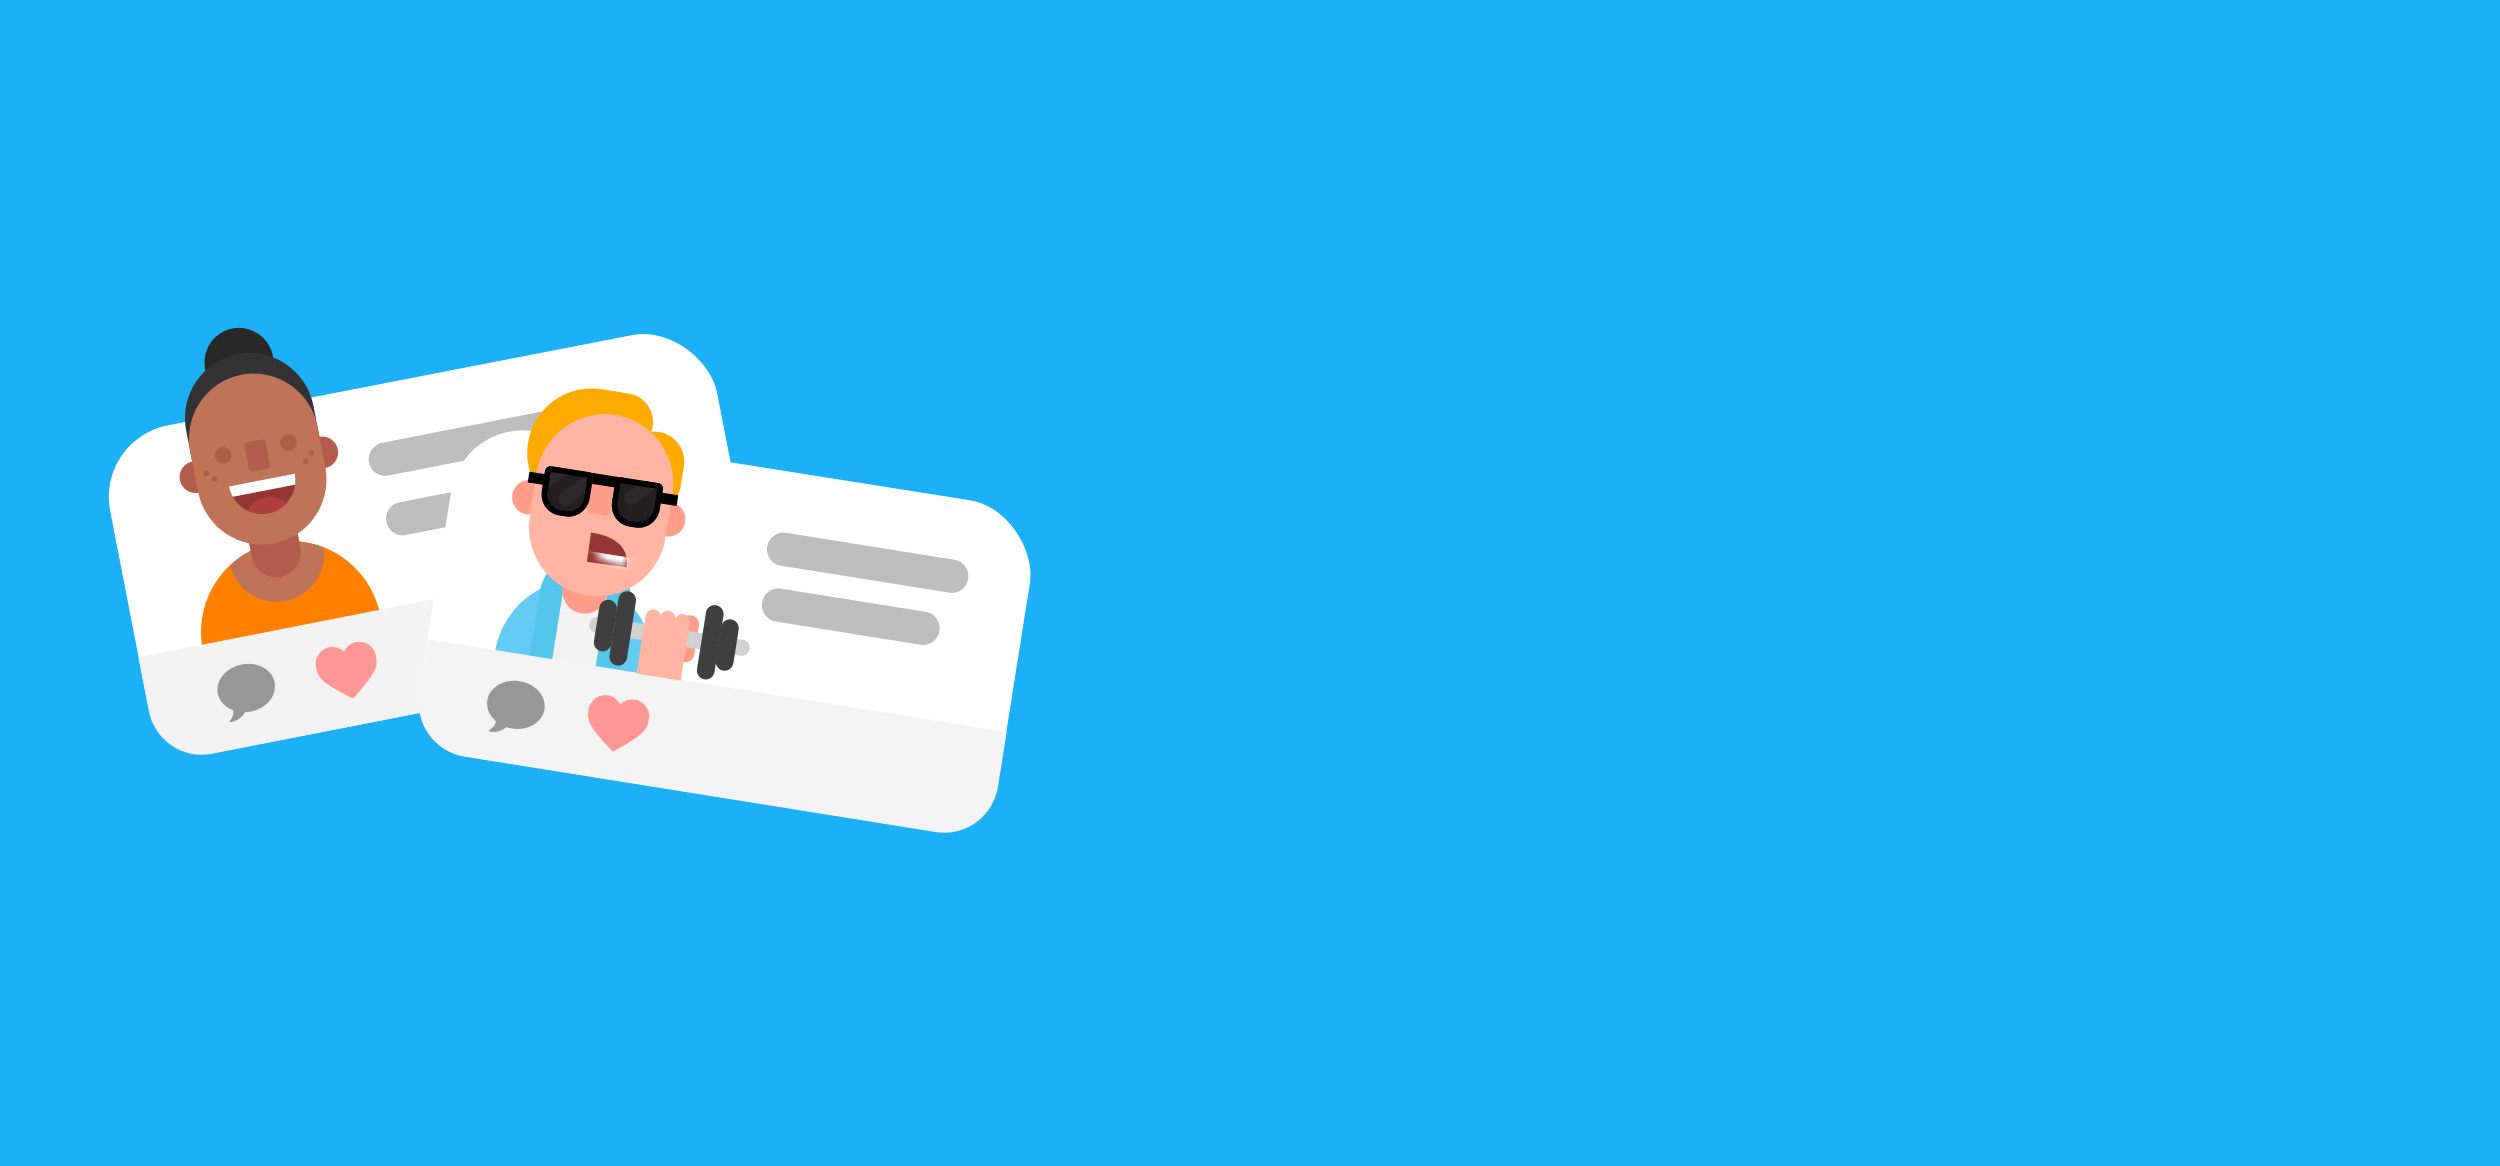 <?xml version="1.0" encoding="UTF-8" standalone="no"?><svg width="343px" height="160px" viewBox="0 0 343 160" version="1.1" xmlns="http://www.w3.org/2000/svg" xmlns:xlink="http://www.w3.org/1999/xlink"><title>Group 24</title><desc>Created with Sketch.</desc><defs><path d="M0.779,0.43 L6.279,0.43 C6.279,3.354 3.86,4.476 0.779,4.476 L0.779,0.43 Z" id="path-1"/></defs><g id="Page-1" stroke="none" stroke-width="1" fill="none" fill-rule="evenodd"><g id="Group-24"><g id="Group-23"><rect id="Rectangle-16-Copy-3" fill="#1CB0F6" fill-rule="nonzero" x="0" y="2.84217094e-14" width="343" height="160"/><g id="Group-21" transform="translate(12, 42)"><g id="Rectangle-2-Copy-3" transform="translate(47.607, 32.558) rotate(-11) translate(-47.607, -32.558) translate(4.607, 9.058)"><g id="path-1-link" fill-rule="nonzero" fill="#FFFFFF"><rect id="path-1" x="0.18" y="0.622" width="84.823" height="45.316" rx="10"/></g><g id="path-1-link"/></g><path d="M41.276,23.246 L69.357,17.728 C70.582,17.487 71.383,16.287 71.144,15.048 C70.906,13.81 69.72,13 68.495,13.241 L40.414,18.76 C39.188,19.001 38.388,20.2 38.626,21.439 C38.865,22.678 40.051,23.487 41.276,23.246 Z" id="Line-Copy-12" fill="#BDBDBD" fill-rule="nonzero"/><path d="M43.658,31.405 L66.623,26.892 C67.849,26.651 68.649,25.451 68.411,24.213 C68.173,22.974 66.986,22.165 65.761,22.405 L42.795,26.919 C41.57,27.16 40.77,28.359 41.008,29.598 C41.246,30.837 42.433,31.646 43.658,31.405 Z" id="Line-Copy-13" fill="#BDBDBD" fill-rule="nonzero"/><g id="Group-77" transform="translate(24.333, 23.96) rotate(-11) translate(-24.333, -23.96) translate(11.333, 2.46)" fill-rule="nonzero"><path d="M17.361,4.941 C17.361,7.591 15.237,9.739 12.616,9.739 C9.995,9.739 7.871,7.591 7.871,4.941 C7.871,2.292 9.995,0.144 12.616,0.144 C15.237,0.144 17.361,2.292 17.361,4.941 Z" id="Fill-1" fill="#282828"/><path d="M0.208,42.649 C0.208,35.719 5.762,30.103 12.616,30.103 L12.616,30.103 C19.47,30.103 25.024,35.719 25.024,42.649" id="Fill-3" fill="#FF7F00"/><path d="M12.651,38.242 L12.651,38.242 C16.131,38.242 18.978,35.47 19.189,32.022 C17.291,30.814 15.042,30.103 12.616,30.103 L12.616,30.103 C10.226,30.103 7.976,30.779 6.078,31.987 C6.289,35.47 9.136,38.242 12.651,38.242 Z" id="Fill-20" fill="#BF7358"/><path d="M12.616,26.265 L12.616,26.265 C7.695,26.265 3.723,22.249 3.723,17.274 L3.723,12.725 C3.723,7.749 7.695,3.733 12.616,3.733 L12.616,3.733 C17.537,3.733 21.509,7.749 21.509,12.725 L21.509,17.274 C21.509,22.214 17.537,26.265 12.616,26.265 Z" id="Fill-21" fill="#333333"/><path d="M23.653,19.193 C23.653,20.39 22.693,21.361 21.509,21.361 C20.325,21.361 19.365,20.39 19.365,19.193 C19.365,17.995 20.325,17.025 21.509,17.025 C22.693,17.025 23.653,17.995 23.653,19.193 Z" id="Fill-22" fill="#B25C4B"/><path d="M5.867,19.193 C5.867,20.39 4.907,21.361 3.723,21.361 C2.539,21.361 1.579,20.39 1.579,19.193 C1.579,17.995 2.539,17.025 3.723,17.025 C4.907,17.025 5.867,17.995 5.867,19.193 Z" id="Fill-23" fill="#B25C4B"/><path d="M12.651,34.866 L12.651,34.866 C10.753,34.866 9.242,33.302 9.242,31.418 L9.242,27.26 C9.242,25.341 10.788,23.813 12.651,23.813 L12.651,23.813 C14.549,23.813 16.061,25.377 16.061,27.26 L16.061,31.418 C16.061,33.302 14.549,34.866 12.651,34.866 Z" id="Fill-24" fill="#B25C4B"/><path d="M12.616,30.174 L12.616,30.174 C7.695,30.174 3.723,26.158 3.723,21.183 L3.723,15.603 C3.723,10.628 7.695,6.612 12.616,6.612 L12.616,6.612 C17.537,6.612 21.509,10.628 21.509,15.603 L21.509,21.183 C21.509,26.158 17.537,30.174 12.616,30.174 Z" id="Fill-25" fill="#BF7358"/><path d="M18.311,16.989 C18.311,17.617 17.807,18.127 17.186,18.127 C16.565,18.127 16.061,17.617 16.061,16.989 C16.061,16.361 16.565,15.852 17.186,15.852 C17.807,15.852 18.311,16.361 18.311,16.989 Z" id="Fill-26" fill="#A85F48"/><path d="M9.171,16.989 C9.171,17.617 8.668,18.127 8.047,18.127 C7.425,18.127 6.922,17.617 6.922,16.989 C6.922,16.361 7.425,15.852 8.047,15.852 C8.668,15.852 9.171,16.361 9.171,16.989 Z" id="Fill-27" fill="#A85F48"/><path d="M13.6,19.939 L11.702,19.939 C11.421,19.939 11.175,19.69 11.175,19.406 L11.175,16.385 C11.175,16.101 11.421,15.852 11.702,15.852 L13.6,15.852 C13.882,15.852 14.128,16.101 14.128,16.385 L14.128,19.406 C14.128,19.726 13.882,19.939 13.6,19.939 Z" id="Fill-28" fill="#B25C4B"/><path d="M17.221,21.325 C17.221,23.884 15.147,25.981 12.616,25.981 C10.085,25.981 8.012,23.884 8.012,21.325" id="Fill-29" fill="#933634"/><path d="M8.258,22.818 L16.975,22.818 C17.115,22.356 17.221,21.858 17.221,21.325 L8.012,21.325 C8.012,21.858 8.117,22.356 8.258,22.818 Z" id="Fill-30" fill="#FFFFFF"/><path d="M15.323,25.092 C14.69,24.31 13.741,23.777 12.651,23.777 L12.651,23.777 C11.562,23.777 10.613,24.275 9.98,25.092 C10.718,25.625 11.667,25.945 12.651,25.945 C13.636,25.981 14.549,25.661 15.323,25.092 Z" id="Fill-31" fill="#AF3F3F"/><path d="M5.692,18.979 C5.692,19.195 5.518,19.37 5.305,19.37 C5.091,19.37 4.918,19.195 4.918,18.979 C4.918,18.764 5.091,18.589 5.305,18.589 C5.518,18.589 5.692,18.764 5.692,18.979 Z" id="Fill-32" fill="#A85F48"/><path d="M6.641,19.939 C6.641,20.155 6.468,20.33 6.254,20.33 C6.04,20.33 5.867,20.155 5.867,19.939 C5.867,19.723 6.04,19.548 6.254,19.548 C6.468,19.548 6.641,19.723 6.641,19.939 Z" id="Fill-33" fill="#A85F48"/><path d="M20.349,18.979 C20.349,19.195 20.176,19.37 19.963,19.37 C19.749,19.37 19.576,19.195 19.576,18.979 C19.576,18.764 19.749,18.589 19.963,18.589 C20.176,18.589 20.349,18.764 20.349,18.979 Z" id="Fill-34" fill="#A85F48"/><path d="M19.4,19.939 C19.4,20.155 19.227,20.33 19.014,20.33 C18.8,20.33 18.627,20.155 18.627,19.939 C18.627,19.723 18.8,19.548 19.014,19.548 C19.227,19.548 19.4,19.723 19.4,19.939 Z" id="Fill-35" fill="#A85F48"/></g><path d="M6.997,48.168 L87.759,32.296 L89.17,39.633 C89.949,43.686 87.331,47.609 83.323,48.397 L17.075,61.417 C13.067,62.205 9.187,59.558 8.407,55.506 L6.997,48.168 Z" id="Rectangle-2-Copy-3" fill="#F2F2F2" fill-rule="nonzero"/><path d="M17.893,52.386 C17.893,53.48 18.534,54.43 19.513,55.039 L19.513,55.075 C19.513,56.258 18.089,56.581 19.086,56.581 C20.012,56.581 20.867,55.936 21.063,55.613 C21.33,55.649 21.597,55.685 21.864,55.685 C24.055,55.685 25.836,54.215 25.836,52.404 C25.854,50.558 24.073,49.106 21.864,49.106 C19.674,49.106 17.893,50.576 17.893,52.386 Z" id="path-3" fill="#979797" fill-rule="nonzero" transform="translate(21.864, 52.844) rotate(-11) translate(-21.864, -52.844)"/><path d="M35.733,53.864 C35.697,53.864 35.66,53.857 35.624,53.844 C35.592,53.832 35.563,53.814 35.537,53.793 C33.673,52.325 32.783,51.53 32.256,50.861 C31.664,50.109 31.545,49.516 31.544,48.748 C31.543,48.741 31.543,48.734 31.543,48.726 C31.543,47.438 32.582,46.389 33.86,46.389 C34.607,46.389 35.304,46.761 35.734,47.354 C36.164,46.761 36.861,46.389 37.608,46.389 C38.885,46.389 39.925,47.438 39.925,48.726 C39.925,48.733 39.925,48.741 39.924,48.748 C39.923,49.515 39.803,50.109 39.211,50.861 C38.684,51.53 37.793,52.325 35.927,53.795 C35.904,53.813 35.879,53.829 35.851,53.841 C35.814,53.856 35.774,53.864 35.733,53.864 L35.733,53.864 Z" id="path-5" fill="#FF9797" fill-rule="nonzero" transform="translate(35.734, 50.127) rotate(-11) translate(-35.734, -50.127)"/><g id="Rectangle-2-Copy-3" transform="translate(88.037, 44.597) rotate(9) translate(-88.037, -44.597) translate(47.037, 21.097)"><g id="path-7-link" fill-rule="nonzero" fill="#FFFFFF"><rect id="path-7" x="0.317" y="0.594" width="80.406" height="45.548" rx="10"/></g><g id="path-7-link"/></g><g id="Group-76" transform="translate(69.487, 31.634) rotate(9) translate(-69.487, -31.634) translate(56.987, 10.634)" fill-rule="nonzero"><path d="M1.572,41.643 L1.572,38.797 C1.572,32.418 6.465,27.249 12.505,27.249 L12.505,27.249 C18.544,27.249 23.437,32.418 23.437,38.797 L23.437,41.643" id="Fill-4" fill="#64CCF4"/><path d="M18.927,41.391 L6.353,41.391 L6.353,29.647 C6.353,26.063 9.172,23.151 12.64,23.151 L12.64,23.151 C16.109,23.151 18.927,26.063 18.927,29.647 L18.927,41.391 Z" id="Fill-5" fill="#53C6EA"/><polygon id="Fill-6" fill="#F2F2F2" points="9.483 27.69 15.522 27.69 15.522 41.223 9.483 41.223"/><path d="M12.773,18.53 L10.276,18.53 C5.47,18.53 1.559,14.593 1.559,9.709 L1.559,9.709 C1.559,4.825 5.47,0.888 10.276,0.888 L12.773,0.888 C13.108,0.888 13.369,1.153 13.369,1.493 L13.369,17.924 C13.369,18.265 13.108,18.53 12.773,18.53 Z" id="Fill-7" fill="#FFAA00"/><path d="M14.221,8.778 L10.123,8.778 C7.999,8.778 6.248,6.989 6.248,4.82 L6.248,4.82 C6.248,2.651 7.999,0.863 10.123,0.863 L14.221,0.863 C16.344,0.863 18.095,2.651 18.095,4.82 L18.095,4.82 C18.095,7.027 16.344,8.778 14.221,8.778 Z" id="Fill-8" fill="#FFAA00"/><path d="M19.089,16.401 L19.089,16.401 C16.817,16.401 14.991,14.545 14.991,12.235 L14.991,9.583 C14.991,7.273 16.817,5.416 19.089,5.416 L19.089,5.416 C21.362,5.416 23.187,7.273 23.187,9.583 L23.187,12.235 C23.187,14.507 21.362,16.401 19.089,16.401 Z" id="Fill-9" fill="#FFAA00"/><path d="M24.548,17.048 C24.548,18.354 23.504,19.413 22.216,19.413 C20.929,19.413 19.885,18.354 19.885,17.048 C19.885,15.741 20.929,14.682 22.216,14.682 C23.504,14.682 24.548,15.741 24.548,17.048 Z" id="Fill-10" fill="#FF9D8A"/><path d="M5.209,17.048 C5.209,18.354 4.165,19.413 2.877,19.413 C1.59,19.413 0.546,18.354 0.546,17.048 C0.546,15.741 1.59,14.682 2.877,14.682 C4.165,14.682 5.209,15.741 5.209,17.048 Z" id="Fill-11" fill="#FF9D8A"/><path d="M12.44,31.66 L12.44,31.66 C10.729,31.66 9.366,30.256 9.366,28.564 L9.366,24.829 C9.366,23.106 10.76,21.733 12.44,21.733 L12.44,21.733 C14.151,21.733 15.514,23.137 15.514,24.829 L15.514,28.564 C15.514,30.288 14.119,31.66 12.44,31.66 Z" id="Fill-12" fill="#FF9D8A"/><path d="M12.796,29.119 L12.796,29.119 C7.58,29.119 3.37,24.839 3.37,19.535 L3.37,13.626 C3.37,8.323 7.617,4.042 12.796,4.042 L12.796,4.042 C18.012,4.042 22.222,8.323 22.222,13.626 L22.222,19.573 C22.222,24.839 18.012,29.119 12.796,29.119 Z" id="Fill-13" fill="#FFB5A1"/><path d="M18.831,14.256 C18.831,14.957 18.269,15.526 17.574,15.526 C16.88,15.526 16.318,14.957 16.318,14.256 C16.318,13.554 16.88,12.985 17.574,12.985 C18.269,12.985 18.831,13.554 18.831,14.256 Z" id="Fill-14" fill="#EA9486"/><path d="M8.62,14.256 C8.62,14.957 8.058,15.526 7.364,15.526 C6.67,15.526 6.107,14.957 6.107,14.256 C6.107,13.554 6.67,12.985 7.364,12.985 C8.058,12.985 8.62,13.554 8.62,14.256 Z" id="Fill-15" fill="#EA9486"/><path d="M13.578,17.902 L11.514,17.902 C11.208,17.902 10.94,17.63 10.94,17.32 L10.94,14.027 C10.94,13.717 11.208,13.445 11.514,13.445 L13.578,13.445 C13.883,13.445 14.151,13.717 14.151,14.027 L14.151,17.32 C14.151,17.63 13.922,17.902 13.578,17.902 Z" id="Fill-16" fill="#FF9D8A"/><g id="Group-74" transform="translate(2.219, 12.352)"><polygon id="Fill-36" fill="#000000" points="0.147 1.227 5.922 1.227 5.922 2.722 0.147 2.722"/><polygon id="Fill-37" fill="#000000" points="7.599 0.039 13.373 0.039 13.373 1.534 7.599 1.534"/><polygon id="Fill-38" fill="#000000" points="15.05 1.227 20.824 1.227 20.824 2.722 15.05 2.722"/><path d="M5.997,6.477 L5.14,6.477 C3.575,6.477 2.271,5.174 2.271,3.527 L2.271,0.767 C2.271,0.346 2.606,0.001 3.016,0.001 L8.157,0.001 C8.567,0.001 8.903,0.346 8.903,0.767 L8.903,3.527 C8.865,5.174 7.599,6.477 5.997,6.477 Z" id="Fill-39" fill="#231F20"/><path d="M15.72,6.477 L14.864,6.477 C13.299,6.477 11.995,5.174 11.995,3.527 L11.995,0.767 C11.995,0.346 12.33,0.001 12.74,0.001 L17.881,0.001 C18.291,0.001 18.626,0.346 18.626,0.767 L18.626,3.527 C18.589,5.174 17.322,6.477 15.72,6.477 Z" id="Fill-40" fill="#231F20"/><path d="M18.217,0.116 C18.105,0.077 17.993,0.039 17.881,0.039 L15.758,0.039 L13.82,2.032 C13.485,2.377 13.485,2.99 13.82,3.335 C14.156,3.68 14.752,3.68 15.087,3.335 L18.217,0.116 Z" id="Fill-41" fill="#2D292B"/><path d="M6.146,4.868 L8.865,2.07 L8.865,0.767 C8.865,0.422 8.605,0.116 8.269,0.039 L4.879,3.527 C4.544,3.871 4.544,4.485 4.879,4.83 C5.214,5.174 5.81,5.213 6.146,4.868 Z" id="Fill-42" fill="#2D292B"/><path d="M3.463,0.039 L2.271,1.265 L2.271,3.565 L2.271,3.603 C2.457,3.565 2.644,3.488 2.793,3.335 L5.997,0.039 L3.463,0.039 Z" id="Fill-43" fill="#2D292B"/><path d="M8.12,0.806 L8.12,3.565 C8.12,4.753 7.152,5.749 5.997,5.749 L5.14,5.749 C3.985,5.749 3.016,4.753 3.016,3.565 L3.016,0.806 L8.12,0.806 L8.12,0.806 Z M8.12,0.039 L2.979,0.039 C2.569,0.039 2.234,0.384 2.234,0.806 L2.234,3.565 C2.234,5.174 3.5,6.516 5.102,6.516 L5.959,6.516 C7.524,6.516 8.828,5.213 8.828,3.565 L8.828,0.767 C8.865,0.384 8.53,0.039 8.12,0.039 L8.12,0.039 Z" id="Fill-44" fill="#000000"/><path d="M17.844,0.806 L17.844,3.565 C17.844,4.753 16.875,5.749 15.72,5.749 L14.864,5.749 C13.709,5.749 12.74,4.753 12.74,3.565 L12.74,0.806 L17.844,0.806 L17.844,0.806 Z M17.881,0.039 L12.74,0.039 C12.33,0.039 11.995,0.384 11.995,0.806 L11.995,3.565 C11.995,5.174 13.262,6.516 14.864,6.516 L15.72,6.516 C17.285,6.516 18.589,5.213 18.589,3.565 L18.589,0.767 C18.589,0.384 18.291,0.039 17.881,0.039 L17.881,0.039 Z" id="Fill-45" fill="#000000"/></g></g><path d="M95.133,35.614 L118.24,39.315 C119.473,39.512 120.63,38.662 120.826,37.415 C121.021,36.169 120.18,34.998 118.947,34.801 L95.84,31.1 C94.607,30.903 93.449,31.753 93.254,33 C93.059,34.246 93.9,35.417 95.133,35.614 Z" id="Line-Copy-12" fill="#BDBDBD" fill-rule="nonzero"/><path d="M94.439,43.28 L114.298,46.46 C115.531,46.657 116.689,45.807 116.884,44.56 C117.079,43.314 116.238,42.143 115.005,41.946 L95.147,38.766 C93.914,38.568 92.756,39.419 92.561,40.665 C92.365,41.912 93.207,43.082 94.439,43.28 Z" id="Line-Copy-14" fill="#BDBDBD" fill-rule="nonzero"/><g id="Group-79" transform="translate(72.587, 33.765) rotate(9) translate(-72.587, -33.765) translate(69.087, 31.765)"><g id="teeth-Clipped" transform="translate(0, 0.914)"/></g><path d="M46.689,45.703 L126.105,58.42 L124.936,65.882 C124.29,70.003 120.463,72.815 116.387,72.162 L51.731,61.809 C47.655,61.156 44.874,57.286 45.52,53.165 L46.689,45.703 Z" id="Rectangle-2-Copy-3" fill="#F3F3F3" fill-rule="nonzero"/><path d="M54.736,54.692 C54.736,55.785 55.378,56.735 56.357,57.345 L56.357,57.38 C56.357,58.564 54.932,58.886 55.93,58.886 C56.856,58.886 57.711,58.241 57.907,57.918 C58.174,57.954 58.441,57.99 58.708,57.99 C60.899,57.99 62.68,56.52 62.68,54.71 C62.697,52.863 60.916,51.411 58.708,51.411 C56.517,51.411 54.736,52.881 54.736,54.692 Z" id="path-11" fill="#979797" fill-rule="nonzero" transform="translate(58.708, 55.149) rotate(9) translate(-58.708, -55.149)"/><path d="M72.663,61.121 C72.626,61.121 72.589,61.114 72.554,61.101 C72.522,61.089 72.492,61.071 72.467,61.05 C70.602,59.582 69.713,58.787 69.186,58.118 C68.594,57.366 68.475,56.773 68.473,56.005 C68.473,55.998 68.473,55.99 68.473,55.983 C68.473,54.694 69.512,53.646 70.789,53.646 C71.536,53.646 72.233,54.018 72.663,54.611 C73.094,54.018 73.791,53.646 74.538,53.646 C75.815,53.646 76.854,54.694 76.854,55.983 C76.854,55.99 76.854,55.997 76.854,56.005 C76.852,56.772 76.733,57.366 76.14,58.117 C75.613,58.787 74.723,59.582 72.856,61.052 C72.834,61.07 72.808,61.086 72.78,61.097 C72.743,61.113 72.703,61.121 72.663,61.121 L72.663,61.121 Z" id="path-13" fill="#FF9797" fill-rule="nonzero" transform="translate(72.663, 57.384) rotate(9) translate(-72.663, -57.384)"/><g id="Group-8" transform="translate(80.151, 45.641) rotate(9) translate(-80.151, -45.641) translate(68.651, 40.141)" fill-rule="nonzero"><path d="M14.901,6.651 L14.901,3.128 C14.901,2.464 14.371,1.896 13.685,1.896 C13.03,1.896 12.469,2.433 12.469,3.128 L12.469,6.651 L12.469,7.172 C12.469,7.836 13.03,8.404 13.685,8.404 C14.339,8.404 14.901,7.867 14.901,7.172 L14.901,6.651 Z" id="Combined-Shape" fill="#FF9D8A"/><path d="M21.197,6.319 L1.091,6.319 C0.499,6.319 3.69482223e-13,5.814 3.69482223e-13,5.213 L3.69482223e-13,5.213 C3.69482223e-13,4.613 0.499,4.107 1.091,4.107 L21.197,4.107 C21.789,4.107 22.288,4.613 22.288,5.213 L22.288,5.213 C22.288,5.814 21.82,6.319 21.197,6.319 Z" id="Fill-27" fill="#D1D1D1"/><path d="M7.482,5.331 L7.482,10.969 L7.513,10.969 L13.622,10.969 L13.622,4.217 C13.622,4.126 13.612,4.037 13.591,3.952 L13.591,2.938 C13.591,2.37 13.124,1.896 12.563,1.896 C12.078,1.896 11.664,2.249 11.559,2.711 C11.515,2.181 11.066,1.754 10.532,1.754 C10.007,1.754 9.564,2.168 9.508,2.686 C9.394,2.236 8.986,1.896 8.51,1.896 C7.949,1.896 7.482,2.37 7.482,2.938 L7.482,5.331 Z" id="Combined-Shape" fill="#FFB5A1"/><path d="M4.645,10.3 L4.645,10.3 C3.959,10.3 3.429,9.731 3.429,9.068 L3.429,1.232 C3.429,0.537 3.99,1.46016532e-12 4.645,1.46016532e-12 L4.645,1.46016532e-12 C5.33,1.46016532e-12 5.86,0.569 5.86,1.232 L5.86,9.068 C5.86,9.731 5.299,10.3 4.645,10.3 Z" id="Fill-30" fill="#3F3F3F"/><path d="M2.235,8.707 L2.235,8.707 C1.549,8.707 1.019,8.138 1.019,7.474 L1.019,2.799 C1.019,2.103 1.58,1.566 2.235,1.566 L2.235,1.566 C2.921,1.566 3.451,2.135 3.451,2.799 L3.451,7.443 C3.451,8.138 2.889,8.707 2.235,8.707 Z" id="Fill-31" fill="#3F3F3F"/><path d="M16.803,-3.69482223e-13 L16.803,-3.69482223e-13 C17.489,-3.69482223e-13 18.019,0.569 18.019,1.232 L18.019,9.068 C18.019,9.763 17.458,10.3 16.803,10.3 L16.803,10.3 C16.118,10.3 15.588,9.731 15.588,9.068 L15.588,1.232 C15.557,0.537 16.118,-3.69482223e-13 16.803,-3.69482223e-13 Z" id="Fill-32" fill="#3F3F3F"/><path d="M19.17,1.6 L19.17,1.6 C19.856,1.6 20.385,2.169 20.385,2.832 L20.385,7.477 C20.385,8.172 19.824,8.709 19.17,8.709 L19.17,8.709 C18.484,8.709 17.954,8.14 17.954,7.477 L17.954,2.832 C17.923,2.169 18.484,1.6 19.17,1.6 Z" id="Fill-33" fill="#3F3F3F"/></g></g></g><g id="teeth" transform="translate(80, 73)"><mask id="mask-2" fill="white"><use xlink:href="#path-1"/></mask><use id="Mask" fill="#933634" fill-rule="nonzero" transform="translate(3.529, 2.453) scale(-1, 1) rotate(-188) translate(-3.529, -2.453)" xlink:href="#path-1"/><polygon fill="#FFFFFF" fill-rule="nonzero" mask="url(#mask-2)" transform="translate(3.394, 3.897) scale(-1, 1) rotate(-9) translate(-3.394, -3.897)" points="-0.099 3.045 6.886 3.045 6.886 4.749 -0.099 4.749"/></g></g></g></svg>